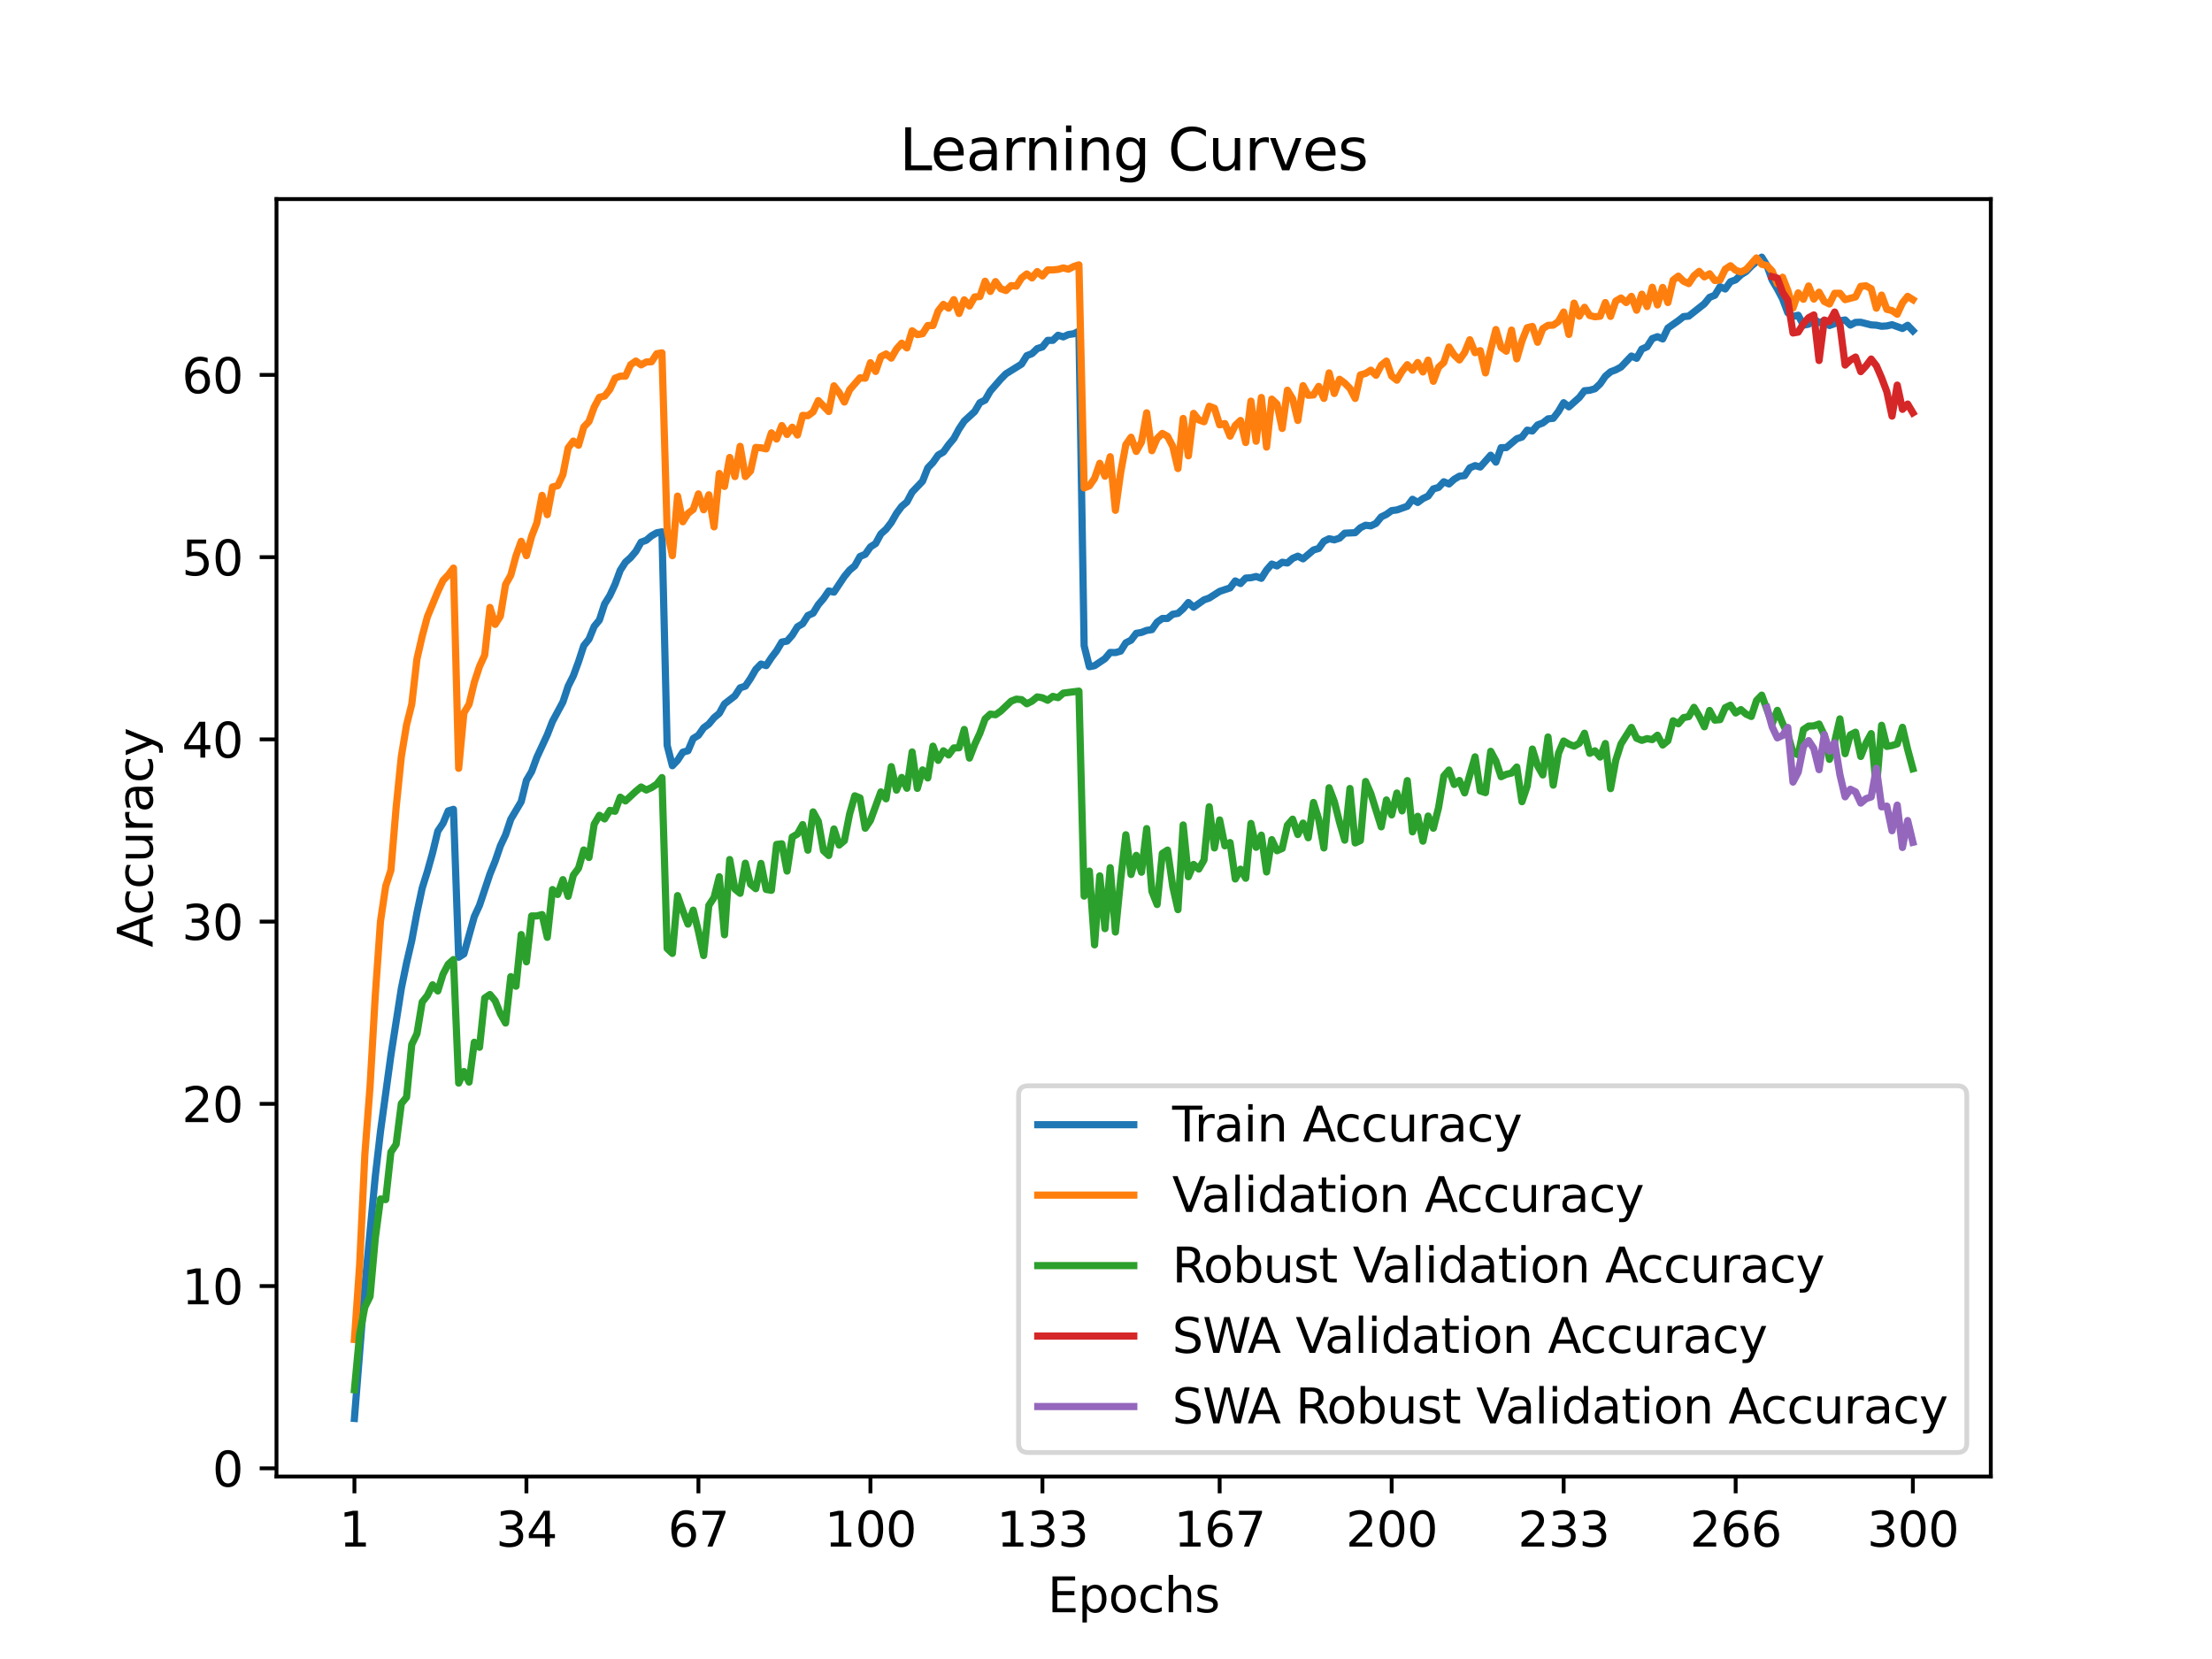 <?xml version="1.0" encoding="utf-8" standalone="no"?>
<!DOCTYPE svg PUBLIC "-//W3C//DTD SVG 1.1//EN"
  "http://www.w3.org/Graphics/SVG/1.1/DTD/svg11.dtd">
<svg xmlns:xlink="http://www.w3.org/1999/xlink" width="460.8pt" height="345.6pt" viewBox="0 0 460.8 345.6" xmlns="http://www.w3.org/2000/svg" version="1.1">
 <defs>
  <style type="text/css">*{stroke-linejoin: round; stroke-linecap: butt}</style>
 </defs>
 <g id="figure_1">
  <g id="patch_1">
   <path d="M 0 345.6 
L 460.8 345.6 
L 460.8 0 
L 0 0 
z
" style="fill: #ffffff"/>
  </g>
  <g id="axes_1">
   <g id="patch_2">
    <path d="M 57.6 307.584 
L 414.72 307.584 
L 414.72 41.472 
L 57.6 41.472 
z
" style="fill: #ffffff"/>
   </g>
   <g id="matplotlib.axis_1">
    <g id="xtick_1">
     <g id="line2d_1">
      <defs>
       <path id="m65fbd733bf" d="M 0 0 
L 0 3.5 
" style="stroke: #000000; stroke-width: 0.8"/>
      </defs>
      <g>
       <use xlink:href="#m65fbd733bf" x="73.833" y="307.584" style="stroke: #000000; stroke-width: 0.8"/>
      </g>
     </g>
     <g id="text_1">
      <!-- 1 -->
      <g transform="translate(70.651 322.182) scale(0.1 -0.1)">
       <defs>
        <path id="DejaVuSans-31" d="M 794 531 
L 1825 531 
L 1825 4091 
L 703 3866 
L 703 4441 
L 1819 4666 
L 2450 4666 
L 2450 531 
L 3481 531 
L 3481 0 
L 794 0 
L 794 531 
z
" transform="scale(0.016)"/>
       </defs>
       <use xlink:href="#DejaVuSans-31"/>
      </g>
     </g>
    </g>
    <g id="xtick_2">
     <g id="line2d_2">
      <g>
       <use xlink:href="#m65fbd733bf" x="109.664" y="307.584" style="stroke: #000000; stroke-width: 0.8"/>
      </g>
     </g>
     <g id="text_2">
      <!-- 34 -->
      <g transform="translate(103.302 322.182) scale(0.1 -0.1)">
       <defs>
        <path id="DejaVuSans-33" d="M 2597 2516 
Q 3050 2419 3304 2112 
Q 3559 1806 3559 1356 
Q 3559 666 3084 287 
Q 2609 -91 1734 -91 
Q 1441 -91 1130 -33 
Q 819 25 488 141 
L 488 750 
Q 750 597 1062 519 
Q 1375 441 1716 441 
Q 2309 441 2620 675 
Q 2931 909 2931 1356 
Q 2931 1769 2642 2001 
Q 2353 2234 1838 2234 
L 1294 2234 
L 1294 2753 
L 1863 2753 
Q 2328 2753 2575 2939 
Q 2822 3125 2822 3475 
Q 2822 3834 2567 4026 
Q 2313 4219 1838 4219 
Q 1578 4219 1281 4162 
Q 984 4106 628 3988 
L 628 4550 
Q 988 4650 1302 4700 
Q 1616 4750 1894 4750 
Q 2613 4750 3031 4423 
Q 3450 4097 3450 3541 
Q 3450 3153 3228 2886 
Q 3006 2619 2597 2516 
z
" transform="scale(0.016)"/>
        <path id="DejaVuSans-34" d="M 2419 4116 
L 825 1625 
L 2419 1625 
L 2419 4116 
z
M 2253 4666 
L 3047 4666 
L 3047 1625 
L 3713 1625 
L 3713 1100 
L 3047 1100 
L 3047 0 
L 2419 0 
L 2419 1100 
L 313 1100 
L 313 1709 
L 2253 4666 
z
" transform="scale(0.016)"/>
       </defs>
       <use xlink:href="#DejaVuSans-33"/>
       <use xlink:href="#DejaVuSans-34" x="63.623"/>
      </g>
     </g>
    </g>
    <g id="xtick_3">
     <g id="line2d_3">
      <g>
       <use xlink:href="#m65fbd733bf" x="145.496" y="307.584" style="stroke: #000000; stroke-width: 0.8"/>
      </g>
     </g>
     <g id="text_3">
      <!-- 67 -->
      <g transform="translate(139.133 322.182) scale(0.1 -0.1)">
       <defs>
        <path id="DejaVuSans-36" d="M 2113 2584 
Q 1688 2584 1439 2293 
Q 1191 2003 1191 1497 
Q 1191 994 1439 701 
Q 1688 409 2113 409 
Q 2538 409 2786 701 
Q 3034 994 3034 1497 
Q 3034 2003 2786 2293 
Q 2538 2584 2113 2584 
z
M 3366 4563 
L 3366 3988 
Q 3128 4100 2886 4159 
Q 2644 4219 2406 4219 
Q 1781 4219 1451 3797 
Q 1122 3375 1075 2522 
Q 1259 2794 1537 2939 
Q 1816 3084 2150 3084 
Q 2853 3084 3261 2657 
Q 3669 2231 3669 1497 
Q 3669 778 3244 343 
Q 2819 -91 2113 -91 
Q 1303 -91 875 529 
Q 447 1150 447 2328 
Q 447 3434 972 4092 
Q 1497 4750 2381 4750 
Q 2619 4750 2861 4703 
Q 3103 4656 3366 4563 
z
" transform="scale(0.016)"/>
        <path id="DejaVuSans-37" d="M 525 4666 
L 3525 4666 
L 3525 4397 
L 1831 0 
L 1172 0 
L 2766 4134 
L 525 4134 
L 525 4666 
z
" transform="scale(0.016)"/>
       </defs>
       <use xlink:href="#DejaVuSans-36"/>
       <use xlink:href="#DejaVuSans-37" x="63.623"/>
      </g>
     </g>
    </g>
    <g id="xtick_4">
     <g id="line2d_4">
      <g>
       <use xlink:href="#m65fbd733bf" x="181.327" y="307.584" style="stroke: #000000; stroke-width: 0.8"/>
      </g>
     </g>
     <g id="text_4">
      <!-- 100 -->
      <g transform="translate(171.783 322.182) scale(0.1 -0.1)">
       <defs>
        <path id="DejaVuSans-30" d="M 2034 4250 
Q 1547 4250 1301 3770 
Q 1056 3291 1056 2328 
Q 1056 1369 1301 889 
Q 1547 409 2034 409 
Q 2525 409 2770 889 
Q 3016 1369 3016 2328 
Q 3016 3291 2770 3770 
Q 2525 4250 2034 4250 
z
M 2034 4750 
Q 2819 4750 3233 4129 
Q 3647 3509 3647 2328 
Q 3647 1150 3233 529 
Q 2819 -91 2034 -91 
Q 1250 -91 836 529 
Q 422 1150 422 2328 
Q 422 3509 836 4129 
Q 1250 4750 2034 4750 
z
" transform="scale(0.016)"/>
       </defs>
       <use xlink:href="#DejaVuSans-31"/>
       <use xlink:href="#DejaVuSans-30" x="63.623"/>
       <use xlink:href="#DejaVuSans-30" x="127.246"/>
      </g>
     </g>
    </g>
    <g id="xtick_5">
     <g id="line2d_5">
      <g>
       <use xlink:href="#m65fbd733bf" x="217.158" y="307.584" style="stroke: #000000; stroke-width: 0.8"/>
      </g>
     </g>
     <g id="text_5">
      <!-- 133 -->
      <g transform="translate(207.615 322.182) scale(0.1 -0.1)">
       <use xlink:href="#DejaVuSans-31"/>
       <use xlink:href="#DejaVuSans-33" x="63.623"/>
       <use xlink:href="#DejaVuSans-33" x="127.246"/>
      </g>
     </g>
    </g>
    <g id="xtick_6">
     <g id="line2d_6">
      <g>
       <use xlink:href="#m65fbd733bf" x="254.076" y="307.584" style="stroke: #000000; stroke-width: 0.8"/>
      </g>
     </g>
     <g id="text_6">
      <!-- 167 -->
      <g transform="translate(244.532 322.182) scale(0.1 -0.1)">
       <use xlink:href="#DejaVuSans-31"/>
       <use xlink:href="#DejaVuSans-36" x="63.623"/>
       <use xlink:href="#DejaVuSans-37" x="127.246"/>
      </g>
     </g>
    </g>
    <g id="xtick_7">
     <g id="line2d_7">
      <g>
       <use xlink:href="#m65fbd733bf" x="289.907" y="307.584" style="stroke: #000000; stroke-width: 0.8"/>
      </g>
     </g>
     <g id="text_7">
      <!-- 200 -->
      <g transform="translate(280.363 322.182) scale(0.1 -0.1)">
       <defs>
        <path id="DejaVuSans-32" d="M 1228 531 
L 3431 531 
L 3431 0 
L 469 0 
L 469 531 
Q 828 903 1448 1529 
Q 2069 2156 2228 2338 
Q 2531 2678 2651 2914 
Q 2772 3150 2772 3378 
Q 2772 3750 2511 3984 
Q 2250 4219 1831 4219 
Q 1534 4219 1204 4116 
Q 875 4013 500 3803 
L 500 4441 
Q 881 4594 1212 4672 
Q 1544 4750 1819 4750 
Q 2544 4750 2975 4387 
Q 3406 4025 3406 3419 
Q 3406 3131 3298 2873 
Q 3191 2616 2906 2266 
Q 2828 2175 2409 1742 
Q 1991 1309 1228 531 
z
" transform="scale(0.016)"/>
       </defs>
       <use xlink:href="#DejaVuSans-32"/>
       <use xlink:href="#DejaVuSans-30" x="63.623"/>
       <use xlink:href="#DejaVuSans-30" x="127.246"/>
      </g>
     </g>
    </g>
    <g id="xtick_8">
     <g id="line2d_8">
      <g>
       <use xlink:href="#m65fbd733bf" x="325.739" y="307.584" style="stroke: #000000; stroke-width: 0.8"/>
      </g>
     </g>
     <g id="text_8">
      <!-- 233 -->
      <g transform="translate(316.195 322.182) scale(0.1 -0.1)">
       <use xlink:href="#DejaVuSans-32"/>
       <use xlink:href="#DejaVuSans-33" x="63.623"/>
       <use xlink:href="#DejaVuSans-33" x="127.246"/>
      </g>
     </g>
    </g>
    <g id="xtick_9">
     <g id="line2d_9">
      <g>
       <use xlink:href="#m65fbd733bf" x="361.57" y="307.584" style="stroke: #000000; stroke-width: 0.8"/>
      </g>
     </g>
     <g id="text_9">
      <!-- 266 -->
      <g transform="translate(352.026 322.182) scale(0.1 -0.1)">
       <use xlink:href="#DejaVuSans-32"/>
       <use xlink:href="#DejaVuSans-36" x="63.623"/>
       <use xlink:href="#DejaVuSans-36" x="127.246"/>
      </g>
     </g>
    </g>
    <g id="xtick_10">
     <g id="line2d_10">
      <g>
       <use xlink:href="#m65fbd733bf" x="398.487" y="307.584" style="stroke: #000000; stroke-width: 0.8"/>
      </g>
     </g>
     <g id="text_10">
      <!-- 300 -->
      <g transform="translate(388.944 322.182) scale(0.1 -0.1)">
       <use xlink:href="#DejaVuSans-33"/>
       <use xlink:href="#DejaVuSans-30" x="63.623"/>
       <use xlink:href="#DejaVuSans-30" x="127.246"/>
      </g>
     </g>
    </g>
    <g id="text_11">
     <!-- Epochs -->
     <g transform="translate(218.244 335.861) scale(0.1 -0.1)">
      <defs>
       <path id="DejaVuSans-45" d="M 628 4666 
L 3578 4666 
L 3578 4134 
L 1259 4134 
L 1259 2753 
L 3481 2753 
L 3481 2222 
L 1259 2222 
L 1259 531 
L 3634 531 
L 3634 0 
L 628 0 
L 628 4666 
z
" transform="scale(0.016)"/>
       <path id="DejaVuSans-70" d="M 1159 525 
L 1159 -1331 
L 581 -1331 
L 581 3500 
L 1159 3500 
L 1159 2969 
Q 1341 3281 1617 3432 
Q 1894 3584 2278 3584 
Q 2916 3584 3314 3078 
Q 3713 2572 3713 1747 
Q 3713 922 3314 415 
Q 2916 -91 2278 -91 
Q 1894 -91 1617 61 
Q 1341 213 1159 525 
z
M 3116 1747 
Q 3116 2381 2855 2742 
Q 2594 3103 2138 3103 
Q 1681 3103 1420 2742 
Q 1159 2381 1159 1747 
Q 1159 1113 1420 752 
Q 1681 391 2138 391 
Q 2594 391 2855 752 
Q 3116 1113 3116 1747 
z
" transform="scale(0.016)"/>
       <path id="DejaVuSans-6f" d="M 1959 3097 
Q 1497 3097 1228 2736 
Q 959 2375 959 1747 
Q 959 1119 1226 758 
Q 1494 397 1959 397 
Q 2419 397 2687 759 
Q 2956 1122 2956 1747 
Q 2956 2369 2687 2733 
Q 2419 3097 1959 3097 
z
M 1959 3584 
Q 2709 3584 3137 3096 
Q 3566 2609 3566 1747 
Q 3566 888 3137 398 
Q 2709 -91 1959 -91 
Q 1206 -91 779 398 
Q 353 888 353 1747 
Q 353 2609 779 3096 
Q 1206 3584 1959 3584 
z
" transform="scale(0.016)"/>
       <path id="DejaVuSans-63" d="M 3122 3366 
L 3122 2828 
Q 2878 2963 2633 3030 
Q 2388 3097 2138 3097 
Q 1578 3097 1268 2742 
Q 959 2388 959 1747 
Q 959 1106 1268 751 
Q 1578 397 2138 397 
Q 2388 397 2633 464 
Q 2878 531 3122 666 
L 3122 134 
Q 2881 22 2623 -34 
Q 2366 -91 2075 -91 
Q 1284 -91 818 406 
Q 353 903 353 1747 
Q 353 2603 823 3093 
Q 1294 3584 2113 3584 
Q 2378 3584 2631 3529 
Q 2884 3475 3122 3366 
z
" transform="scale(0.016)"/>
       <path id="DejaVuSans-68" d="M 3513 2113 
L 3513 0 
L 2938 0 
L 2938 2094 
Q 2938 2591 2744 2837 
Q 2550 3084 2163 3084 
Q 1697 3084 1428 2787 
Q 1159 2491 1159 1978 
L 1159 0 
L 581 0 
L 581 4863 
L 1159 4863 
L 1159 2956 
Q 1366 3272 1645 3428 
Q 1925 3584 2291 3584 
Q 2894 3584 3203 3211 
Q 3513 2838 3513 2113 
z
" transform="scale(0.016)"/>
       <path id="DejaVuSans-73" d="M 2834 3397 
L 2834 2853 
Q 2591 2978 2328 3040 
Q 2066 3103 1784 3103 
Q 1356 3103 1142 2972 
Q 928 2841 928 2578 
Q 928 2378 1081 2264 
Q 1234 2150 1697 2047 
L 1894 2003 
Q 2506 1872 2764 1633 
Q 3022 1394 3022 966 
Q 3022 478 2636 193 
Q 2250 -91 1575 -91 
Q 1294 -91 989 -36 
Q 684 19 347 128 
L 347 722 
Q 666 556 975 473 
Q 1284 391 1588 391 
Q 1994 391 2212 530 
Q 2431 669 2431 922 
Q 2431 1156 2273 1281 
Q 2116 1406 1581 1522 
L 1381 1569 
Q 847 1681 609 1914 
Q 372 2147 372 2553 
Q 372 3047 722 3315 
Q 1072 3584 1716 3584 
Q 2034 3584 2315 3537 
Q 2597 3491 2834 3397 
z
" transform="scale(0.016)"/>
      </defs>
      <use xlink:href="#DejaVuSans-45"/>
      <use xlink:href="#DejaVuSans-70" x="63.184"/>
      <use xlink:href="#DejaVuSans-6f" x="126.66"/>
      <use xlink:href="#DejaVuSans-63" x="187.842"/>
      <use xlink:href="#DejaVuSans-68" x="242.822"/>
      <use xlink:href="#DejaVuSans-73" x="306.201"/>
     </g>
    </g>
   </g>
   <g id="matplotlib.axis_2">
    <g id="ytick_1">
     <g id="line2d_11">
      <defs>
       <path id="md32d5ea258" d="M 0 0 
L -3.5 0 
" style="stroke: #000000; stroke-width: 0.8"/>
      </defs>
      <g>
       <use xlink:href="#md32d5ea258" x="57.6" y="305.875" style="stroke: #000000; stroke-width: 0.8"/>
      </g>
     </g>
     <g id="text_12">
      <!-- 0 -->
      <g transform="translate(44.237 309.674) scale(0.1 -0.1)">
       <use xlink:href="#DejaVuSans-30"/>
      </g>
     </g>
    </g>
    <g id="ytick_2">
     <g id="line2d_12">
      <g>
       <use xlink:href="#md32d5ea258" x="57.6" y="267.912" style="stroke: #000000; stroke-width: 0.8"/>
      </g>
     </g>
     <g id="text_13">
      <!-- 10 -->
      <g transform="translate(37.875 271.711) scale(0.1 -0.1)">
       <use xlink:href="#DejaVuSans-31"/>
       <use xlink:href="#DejaVuSans-30" x="63.623"/>
      </g>
     </g>
    </g>
    <g id="ytick_3">
     <g id="line2d_13">
      <g>
       <use xlink:href="#md32d5ea258" x="57.6" y="229.949" style="stroke: #000000; stroke-width: 0.8"/>
      </g>
     </g>
     <g id="text_14">
      <!-- 20 -->
      <g transform="translate(37.875 233.749) scale(0.1 -0.1)">
       <use xlink:href="#DejaVuSans-32"/>
       <use xlink:href="#DejaVuSans-30" x="63.623"/>
      </g>
     </g>
    </g>
    <g id="ytick_4">
     <g id="line2d_14">
      <g>
       <use xlink:href="#md32d5ea258" x="57.6" y="191.987" style="stroke: #000000; stroke-width: 0.8"/>
      </g>
     </g>
     <g id="text_15">
      <!-- 30 -->
      <g transform="translate(37.875 195.786) scale(0.1 -0.1)">
       <use xlink:href="#DejaVuSans-33"/>
       <use xlink:href="#DejaVuSans-30" x="63.623"/>
      </g>
     </g>
    </g>
    <g id="ytick_5">
     <g id="line2d_15">
      <g>
       <use xlink:href="#md32d5ea258" x="57.6" y="154.024" style="stroke: #000000; stroke-width: 0.8"/>
      </g>
     </g>
     <g id="text_16">
      <!-- 40 -->
      <g transform="translate(37.875 157.824) scale(0.1 -0.1)">
       <use xlink:href="#DejaVuSans-34"/>
       <use xlink:href="#DejaVuSans-30" x="63.623"/>
      </g>
     </g>
    </g>
    <g id="ytick_6">
     <g id="line2d_16">
      <g>
       <use xlink:href="#md32d5ea258" x="57.6" y="116.062" style="stroke: #000000; stroke-width: 0.8"/>
      </g>
     </g>
     <g id="text_17">
      <!-- 50 -->
      <g transform="translate(37.875 119.861) scale(0.1 -0.1)">
       <defs>
        <path id="DejaVuSans-35" d="M 691 4666 
L 3169 4666 
L 3169 4134 
L 1269 4134 
L 1269 2991 
Q 1406 3038 1543 3061 
Q 1681 3084 1819 3084 
Q 2600 3084 3056 2656 
Q 3513 2228 3513 1497 
Q 3513 744 3044 326 
Q 2575 -91 1722 -91 
Q 1428 -91 1123 -41 
Q 819 9 494 109 
L 494 744 
Q 775 591 1075 516 
Q 1375 441 1709 441 
Q 2250 441 2565 725 
Q 2881 1009 2881 1497 
Q 2881 1984 2565 2268 
Q 2250 2553 1709 2553 
Q 1456 2553 1204 2497 
Q 953 2441 691 2322 
L 691 4666 
z
" transform="scale(0.016)"/>
       </defs>
       <use xlink:href="#DejaVuSans-35"/>
       <use xlink:href="#DejaVuSans-30" x="63.623"/>
      </g>
     </g>
    </g>
    <g id="ytick_7">
     <g id="line2d_17">
      <g>
       <use xlink:href="#md32d5ea258" x="57.6" y="78.099" style="stroke: #000000; stroke-width: 0.8"/>
      </g>
     </g>
     <g id="text_18">
      <!-- 60 -->
      <g transform="translate(37.875 81.899) scale(0.1 -0.1)">
       <use xlink:href="#DejaVuSans-36"/>
       <use xlink:href="#DejaVuSans-30" x="63.623"/>
      </g>
     </g>
    </g>
    <g id="text_19">
     <!-- Accuracy -->
     <g transform="translate(31.795 197.356) rotate(-90) scale(0.1 -0.1)">
      <defs>
       <path id="DejaVuSans-41" d="M 2188 4044 
L 1331 1722 
L 3047 1722 
L 2188 4044 
z
M 1831 4666 
L 2547 4666 
L 4325 0 
L 3669 0 
L 3244 1197 
L 1141 1197 
L 716 0 
L 50 0 
L 1831 4666 
z
" transform="scale(0.016)"/>
       <path id="DejaVuSans-75" d="M 544 1381 
L 544 3500 
L 1119 3500 
L 1119 1403 
Q 1119 906 1312 657 
Q 1506 409 1894 409 
Q 2359 409 2629 706 
Q 2900 1003 2900 1516 
L 2900 3500 
L 3475 3500 
L 3475 0 
L 2900 0 
L 2900 538 
Q 2691 219 2414 64 
Q 2138 -91 1772 -91 
Q 1169 -91 856 284 
Q 544 659 544 1381 
z
M 1991 3584 
L 1991 3584 
z
" transform="scale(0.016)"/>
       <path id="DejaVuSans-72" d="M 2631 2963 
Q 2534 3019 2420 3045 
Q 2306 3072 2169 3072 
Q 1681 3072 1420 2755 
Q 1159 2438 1159 1844 
L 1159 0 
L 581 0 
L 581 3500 
L 1159 3500 
L 1159 2956 
Q 1341 3275 1631 3429 
Q 1922 3584 2338 3584 
Q 2397 3584 2469 3576 
Q 2541 3569 2628 3553 
L 2631 2963 
z
" transform="scale(0.016)"/>
       <path id="DejaVuSans-61" d="M 2194 1759 
Q 1497 1759 1228 1600 
Q 959 1441 959 1056 
Q 959 750 1161 570 
Q 1363 391 1709 391 
Q 2188 391 2477 730 
Q 2766 1069 2766 1631 
L 2766 1759 
L 2194 1759 
z
M 3341 1997 
L 3341 0 
L 2766 0 
L 2766 531 
Q 2569 213 2275 61 
Q 1981 -91 1556 -91 
Q 1019 -91 701 211 
Q 384 513 384 1019 
Q 384 1609 779 1909 
Q 1175 2209 1959 2209 
L 2766 2209 
L 2766 2266 
Q 2766 2663 2505 2880 
Q 2244 3097 1772 3097 
Q 1472 3097 1187 3025 
Q 903 2953 641 2809 
L 641 3341 
Q 956 3463 1253 3523 
Q 1550 3584 1831 3584 
Q 2591 3584 2966 3190 
Q 3341 2797 3341 1997 
z
" transform="scale(0.016)"/>
       <path id="DejaVuSans-79" d="M 2059 -325 
Q 1816 -950 1584 -1140 
Q 1353 -1331 966 -1331 
L 506 -1331 
L 506 -850 
L 844 -850 
Q 1081 -850 1212 -737 
Q 1344 -625 1503 -206 
L 1606 56 
L 191 3500 
L 800 3500 
L 1894 763 
L 2988 3500 
L 3597 3500 
L 2059 -325 
z
" transform="scale(0.016)"/>
      </defs>
      <use xlink:href="#DejaVuSans-41"/>
      <use xlink:href="#DejaVuSans-63" x="66.658"/>
      <use xlink:href="#DejaVuSans-63" x="121.639"/>
      <use xlink:href="#DejaVuSans-75" x="176.619"/>
      <use xlink:href="#DejaVuSans-72" x="239.998"/>
      <use xlink:href="#DejaVuSans-61" x="281.111"/>
      <use xlink:href="#DejaVuSans-63" x="342.391"/>
      <use xlink:href="#DejaVuSans-79" x="397.371"/>
     </g>
    </g>
   </g>
   <g id="line2d_18">
    <path d="M 73.833 295.488 
L 76.004 268.106 
L 78.176 245.1 
L 79.262 235.712 
L 81.433 219.832 
L 83.605 205.915 
L 84.691 200.616 
L 85.777 195.954 
L 86.862 190.119 
L 87.948 185.013 
L 89.034 181.536 
L 90.12 177.649 
L 91.206 173.135 
L 92.291 171.521 
L 93.377 168.925 
L 94.463 168.598 
L 95.549 199.409 
L 96.635 198.722 
L 98.806 190.943 
L 99.892 188.597 
L 102.064 182.079 
L 103.149 179.402 
L 104.235 176.217 
L 105.321 173.909 
L 106.407 170.656 
L 108.578 166.996 
L 109.664 162.562 
L 110.75 160.732 
L 111.836 157.76 
L 114.007 153.075 
L 115.093 150.285 
L 117.265 146.242 
L 118.351 142.958 
L 119.436 140.791 
L 120.522 137.837 
L 121.608 134.508 
L 122.694 133.153 
L 123.78 130.495 
L 124.865 129.17 
L 125.951 125.818 
L 127.037 124.072 
L 128.123 121.73 
L 129.209 118.803 
L 130.294 117.117 
L 131.38 116.145 
L 132.466 114.855 
L 133.552 112.941 
L 134.638 112.543 
L 135.723 111.617 
L 136.809 110.998 
L 137.895 110.789 
L 138.981 155.262 
L 140.067 159.514 
L 141.152 158.386 
L 142.238 156.697 
L 143.324 156.393 
L 144.41 153.842 
L 145.496 153.17 
L 146.581 151.618 
L 147.667 150.824 
L 148.753 149.511 
L 149.839 148.611 
L 150.925 146.641 
L 153.096 144.959 
L 154.182 143.289 
L 155.268 142.936 
L 156.354 141.326 
L 157.439 139.454 
L 158.525 138.338 
L 159.611 138.661 
L 160.697 137.006 
L 161.783 135.575 
L 162.868 133.749 
L 163.954 133.555 
L 165.04 132.325 
L 166.126 130.564 
L 167.212 129.926 
L 168.297 128.218 
L 169.383 127.735 
L 170.469 125.963 
L 171.555 124.691 
L 172.641 123.112 
L 173.726 123.351 
L 175.898 120.094 
L 176.984 118.769 
L 178.07 117.873 
L 179.155 115.929 
L 180.241 115.473 
L 181.327 113.932 
L 182.413 113.23 
L 183.499 111.225 
L 184.584 110.25 
L 185.67 108.849 
L 186.756 106.951 
L 187.842 105.482 
L 188.928 104.574 
L 190.013 102.517 
L 192.185 100.243 
L 193.271 97.472 
L 194.357 96.337 
L 195.442 94.795 
L 196.528 94.169 
L 197.614 92.65 
L 198.7 91.36 
L 199.786 89.351 
L 200.871 87.723 
L 203.043 85.734 
L 204.129 83.892 
L 205.215 83.346 
L 206.3 81.467 
L 208.472 78.973 
L 209.558 77.868 
L 212.815 75.841 
L 213.901 74.091 
L 214.987 73.669 
L 216.073 72.621 
L 217.158 72.276 
L 218.244 70.905 
L 219.33 70.898 
L 220.416 69.839 
L 221.502 70.177 
L 222.587 69.683 
L 223.673 69.535 
L 224.759 68.992 
L 225.845 134.527 
L 226.931 138.889 
L 228.016 138.676 
L 230.188 137.211 
L 231.274 135.916 
L 232.36 135.943 
L 233.445 135.639 
L 234.531 133.912 
L 235.617 133.361 
L 236.703 131.934 
L 237.789 131.748 
L 238.875 131.319 
L 239.96 131.163 
L 241.046 129.603 
L 242.132 128.84 
L 243.218 128.833 
L 244.304 127.959 
L 245.389 127.773 
L 246.475 126.813 
L 247.561 125.515 
L 248.647 126.502 
L 250.818 124.964 
L 251.904 124.584 
L 254.076 123.195 
L 256.247 122.47 
L 257.333 121.02 
L 258.419 121.559 
L 259.505 120.424 
L 260.591 120.352 
L 261.676 120.094 
L 262.762 120.473 
L 263.848 118.75 
L 264.934 117.508 
L 266.02 117.899 
L 267.105 117.125 
L 268.191 117.281 
L 269.277 116.324 
L 270.363 115.861 
L 271.449 116.419 
L 273.62 114.574 
L 274.706 114.255 
L 275.792 112.759 
L 276.878 112.231 
L 277.963 112.459 
L 279.049 112.106 
L 280.135 111.074 
L 282.307 110.967 
L 283.392 109.939 
L 284.478 109.415 
L 285.564 109.551 
L 286.65 109.027 
L 287.736 107.68 
L 288.821 107.148 
L 289.907 106.366 
L 290.993 106.233 
L 293.165 105.463 
L 294.25 104.009 
L 295.336 104.669 
L 296.422 103.857 
L 297.508 103.344 
L 298.594 101.845 
L 299.679 101.537 
L 300.765 100.361 
L 301.851 100.82 
L 302.937 99.841 
L 304.023 99.195 
L 305.108 99.081 
L 306.194 97.46 
L 307.28 96.997 
L 308.366 97.286 
L 310.537 94.829 
L 311.623 96.268 
L 312.709 93.254 
L 313.795 93.243 
L 315.966 91.405 
L 317.052 91.048 
L 318.138 89.613 
L 319.224 89.777 
L 320.31 88.524 
L 321.395 88.114 
L 322.481 87.256 
L 323.567 87.142 
L 324.653 85.718 
L 325.739 83.889 
L 326.824 84.754 
L 328.996 82.807 
L 330.082 81.398 
L 331.168 81.303 
L 332.253 80.985 
L 333.339 79.956 
L 334.425 78.384 
L 335.511 77.454 
L 336.597 77.044 
L 337.682 76.463 
L 339.854 74.17 
L 340.94 74.641 
L 342.026 72.72 
L 343.111 72.242 
L 344.197 70.533 
L 345.283 70.139 
L 346.369 70.609 
L 347.455 68.335 
L 349.626 66.809 
L 350.712 65.955 
L 351.798 65.853 
L 355.055 63.279 
L 356.141 61.946 
L 357.227 61.506 
L 358.313 59.729 
L 359.398 60.2 
L 360.484 58.693 
L 361.57 58.298 
L 362.656 57.254 
L 363.742 56.559 
L 364.827 55.443 
L 366.999 53.568 
L 368.085 55.303 
L 369.171 58.347 
L 370.256 60.189 
L 371.342 62.25 
L 372.428 65.139 
L 373.514 65.91 
L 374.6 65.674 
L 375.685 67.736 
L 376.771 67.531 
L 377.857 66.456 
L 378.943 67.212 
L 380.029 66.866 
L 381.114 67.804 
L 382.2 67.421 
L 383.286 66.825 
L 384.372 66.654 
L 385.458 67.72 
L 386.543 67.159 
L 387.629 67.132 
L 389.801 67.682 
L 390.887 67.743 
L 391.972 67.967 
L 393.058 67.895 
L 394.144 67.645 
L 396.316 68.43 
L 397.401 67.766 
L 398.487 68.893 
L 398.487 68.893 
" clip-path="url(#pda385c9303)" style="fill: none; stroke: #1f77b4; stroke-width: 1.5; stroke-linecap: square"/>
   </g>
   <g id="line2d_19">
    <path d="M 73.833 279.035 
L 74.919 263.546 
L 76.004 240.503 
L 77.09 226.305 
L 78.176 207.4 
L 79.262 191.949 
L 80.348 184.622 
L 81.433 181.282 
L 82.519 168.26 
L 83.605 157.593 
L 84.691 151.025 
L 85.777 146.698 
L 86.862 137.245 
L 87.948 132.538 
L 89.034 128.476 
L 91.206 123.237 
L 92.291 120.921 
L 93.377 119.782 
L 94.463 118.34 
L 95.549 160.06 
L 96.635 148.52 
L 97.72 146.698 
L 98.806 142.142 
L 99.892 138.839 
L 100.978 136.448 
L 102.064 126.54 
L 103.149 130.07 
L 104.235 128.362 
L 105.321 121.756 
L 106.407 119.82 
L 107.493 115.796 
L 108.578 112.759 
L 109.664 115.758 
L 110.75 111.734 
L 111.836 108.925 
L 112.922 103.193 
L 114.007 107.217 
L 115.093 101.446 
L 116.179 101.181 
L 117.265 98.865 
L 118.351 93.322 
L 119.436 91.88 
L 120.522 92.753 
L 121.608 88.957 
L 122.694 87.818 
L 123.78 84.819 
L 124.865 82.769 
L 125.951 82.503 
L 127.037 81.136 
L 128.123 78.783 
L 129.209 78.365 
L 130.294 78.365 
L 131.38 75.973 
L 132.466 75.214 
L 133.552 76.011 
L 134.638 75.404 
L 135.723 75.366 
L 136.809 73.696 
L 137.895 73.506 
L 138.981 110.405 
L 140.067 115.758 
L 141.152 103.344 
L 142.238 108.697 
L 143.324 106.951 
L 144.41 106.116 
L 145.496 102.889 
L 146.581 106.192 
L 147.667 103.079 
L 148.753 109.76 
L 149.839 98.637 
L 150.925 101.332 
L 152.01 95.296 
L 153.096 99.282 
L 154.182 92.981 
L 155.268 99.282 
L 156.354 98.106 
L 157.439 93.208 
L 158.525 93.284 
L 159.611 93.512 
L 160.697 90.171 
L 161.783 91.462 
L 162.868 88.653 
L 163.954 90.513 
L 165.04 88.995 
L 166.126 90.627 
L 167.212 86.527 
L 168.297 86.603 
L 169.383 85.806 
L 170.469 83.452 
L 172.641 85.73 
L 173.726 80.377 
L 174.812 81.782 
L 175.898 83.756 
L 176.984 81.212 
L 179.155 78.707 
L 180.241 78.783 
L 181.327 75.556 
L 182.413 77.378 
L 183.499 74.303 
L 184.584 73.734 
L 185.67 74.607 
L 186.756 72.709 
L 187.842 71.494 
L 188.928 72.481 
L 190.013 68.912 
L 191.099 69.71 
L 192.185 69.52 
L 193.271 67.812 
L 194.357 67.812 
L 195.442 64.775 
L 196.528 63.408 
L 197.614 64.205 
L 198.7 62.421 
L 199.786 65.306 
L 200.871 62.459 
L 201.957 63.75 
L 203.043 61.851 
L 204.129 61.775 
L 205.215 58.587 
L 206.3 60.713 
L 207.386 58.663 
L 208.472 60.143 
L 209.558 60.523 
L 210.644 59.498 
L 211.729 59.612 
L 212.815 57.903 
L 213.901 57.068 
L 214.987 57.903 
L 216.073 56.575 
L 217.158 57.486 
L 218.244 56.233 
L 219.33 56.233 
L 220.416 56.119 
L 221.502 55.815 
L 222.587 56.081 
L 223.673 55.512 
L 224.759 55.17 
L 225.845 101.636 
L 226.931 101.219 
L 228.016 99.662 
L 229.102 96.511 
L 230.188 99.207 
L 231.274 95.145 
L 232.36 106.306 
L 233.445 98.485 
L 234.531 92.639 
L 235.617 91.083 
L 236.703 94.044 
L 237.789 92.108 
L 238.875 85.996 
L 239.96 93.892 
L 241.046 91.348 
L 242.132 90.285 
L 243.218 90.893 
L 244.304 92.981 
L 245.389 97.612 
L 246.475 87.172 
L 247.561 94.955 
L 248.647 86.109 
L 249.733 87.476 
L 250.818 87.856 
L 251.904 84.629 
L 252.99 85.047 
L 254.076 88.501 
L 255.162 88.235 
L 256.247 90.855 
L 257.333 88.615 
L 258.419 87.59 
L 259.505 92.183 
L 260.591 83.566 
L 261.676 91.918 
L 262.762 82.807 
L 263.848 93.133 
L 264.934 83.148 
L 266.02 84.173 
L 267.105 89.26 
L 268.191 81.288 
L 269.277 83.072 
L 270.363 87.59 
L 271.449 80.339 
L 272.534 82.351 
L 273.62 82.275 
L 274.706 80.491 
L 275.792 82.997 
L 276.878 77.682 
L 277.963 81.972 
L 279.049 79.01 
L 280.135 79.808 
L 281.221 80.909 
L 282.307 82.997 
L 283.392 78.099 
L 284.478 77.796 
L 285.564 77.112 
L 286.65 78.175 
L 287.736 76.087 
L 288.821 75.214 
L 289.907 78.327 
L 290.993 79.2 
L 292.079 77.34 
L 293.165 75.973 
L 294.25 77.112 
L 295.336 75.518 
L 296.422 77.492 
L 297.508 75.024 
L 298.594 79.428 
L 299.679 76.505 
L 300.765 75.518 
L 301.851 72.291 
L 302.937 73.961 
L 304.023 74.986 
L 305.108 73.43 
L 306.194 70.773 
L 307.28 73.468 
L 308.366 73.05 
L 309.452 77.682 
L 310.537 72.861 
L 311.623 68.647 
L 312.709 72.367 
L 313.795 73.164 
L 314.881 68.761 
L 315.966 74.759 
L 317.052 71.038 
L 318.138 68.267 
L 319.224 68.001 
L 320.31 71.304 
L 321.395 68.457 
L 322.481 67.774 
L 323.567 67.736 
L 324.653 66.976 
L 325.739 65.002 
L 326.824 69.672 
L 327.91 63.142 
L 328.996 65.875 
L 330.082 64.015 
L 331.168 65.724 
L 332.253 65.989 
L 333.339 65.875 
L 334.425 63.028 
L 335.511 65.913 
L 336.597 62.725 
L 337.682 62.079 
L 338.768 63.028 
L 339.854 61.738 
L 340.94 64.623 
L 342.026 61.282 
L 343.111 63.863 
L 344.197 59.839 
L 345.283 63.522 
L 346.369 59.877 
L 347.455 63.028 
L 348.54 58.359 
L 349.626 57.524 
L 350.712 58.587 
L 351.798 59.08 
L 352.884 57.448 
L 353.969 56.537 
L 355.055 57.676 
L 356.141 57.03 
L 357.227 58.435 
L 358.313 58.321 
L 359.398 56.081 
L 360.484 55.36 
L 361.57 56.309 
L 362.656 56.651 
L 363.742 56.157 
L 365.913 53.727 
L 366.999 55.056 
L 368.085 55.322 
L 369.171 56.461 
L 370.256 59.118 
L 371.342 57.751 
L 372.428 60.485 
L 373.514 64.167 
L 374.6 61.016 
L 375.685 62.345 
L 376.771 59.574 
L 377.857 62.307 
L 378.943 60.864 
L 380.029 62.8 
L 381.114 63.332 
L 382.2 61.092 
L 383.286 61.092 
L 384.372 62.421 
L 386.543 61.851 
L 387.629 59.65 
L 388.715 59.536 
L 389.801 60.143 
L 390.887 64.205 
L 391.972 61.472 
L 393.058 64.433 
L 394.144 64.699 
L 395.23 65.458 
L 396.316 63.104 
L 397.401 61.738 
L 398.487 62.421 
L 398.487 62.421 
" clip-path="url(#pda385c9303)" style="fill: none; stroke: #ff7f0e; stroke-width: 1.5; stroke-linecap: square"/>
   </g>
   <g id="line2d_20">
    <path d="M 73.833 289.512 
L 74.919 277.939 
L 76.004 272.284 
L 77.09 270.085 
L 78.176 257.963 
L 79.262 249.769 
L 80.348 249.9 
L 81.433 240.003 
L 82.519 238.38 
L 83.605 229.897 
L 84.691 228.588 
L 85.777 217.592 
L 86.862 215.34 
L 87.948 208.743 
L 89.034 207.382 
L 90.12 205.156 
L 91.206 206.439 
L 92.291 202.931 
L 93.377 200.862 
L 94.463 199.894 
L 95.549 225.63 
L 96.635 223.221 
L 97.72 225.42 
L 98.806 217.121 
L 99.892 218.168 
L 100.978 207.905 
L 102.064 207.172 
L 103.149 208.481 
L 104.235 211.178 
L 105.321 213.115 
L 106.407 203.454 
L 107.493 205.444 
L 108.578 194.683 
L 109.664 200.365 
L 110.75 190.809 
L 111.836 190.809 
L 112.922 190.521 
L 114.007 195.26 
L 115.093 185.311 
L 116.179 186.332 
L 117.265 183.243 
L 118.351 186.725 
L 119.436 182.326 
L 120.522 180.86 
L 121.608 177.064 
L 122.694 178.635 
L 123.78 171.697 
L 124.865 169.838 
L 125.951 170.597 
L 127.037 168.817 
L 128.123 169 
L 129.209 166.068 
L 130.294 166.853 
L 132.466 164.837 
L 133.552 163.947 
L 134.638 164.575 
L 135.723 164.078 
L 136.809 163.371 
L 137.895 161.984 
L 138.981 197.59 
L 140.067 198.611 
L 141.152 186.567 
L 142.238 189.709 
L 143.324 192.51 
L 144.41 189.604 
L 145.496 194.029 
L 146.581 199.056 
L 147.667 188.609 
L 148.753 186.96 
L 149.839 182.64 
L 150.925 194.736 
L 152.01 179.054 
L 153.096 185.206 
L 154.182 186.096 
L 155.268 179.813 
L 156.354 184.211 
L 157.439 185.128 
L 158.525 179.865 
L 159.611 185.285 
L 160.697 185.468 
L 161.783 175.912 
L 162.868 175.781 
L 163.954 181.462 
L 165.04 174.367 
L 166.126 173.739 
L 167.212 171.775 
L 168.297 177.116 
L 169.383 169.131 
L 170.469 171.095 
L 171.555 177.221 
L 172.641 178.216 
L 173.726 172.691 
L 174.812 176.043 
L 175.898 175.126 
L 176.984 169.602 
L 178.07 165.78 
L 179.155 166.225 
L 180.241 172.535 
L 181.327 170.911 
L 183.499 164.968 
L 184.584 166.408 
L 185.67 159.706 
L 186.756 164.602 
L 187.842 161.957 
L 188.928 164.209 
L 190.013 156.643 
L 191.099 164.235 
L 192.185 160.387 
L 193.271 162.062 
L 194.357 155.438 
L 195.442 158.397 
L 196.528 156.407 
L 197.614 157.271 
L 198.7 155.805 
L 199.786 155.779 
L 200.871 151.956 
L 201.957 157.925 
L 203.043 155.098 
L 204.129 152.742 
L 205.215 149.757 
L 206.3 148.762 
L 207.386 148.893 
L 208.472 148.134 
L 210.644 146.065 
L 211.729 145.646 
L 212.815 145.751 
L 213.901 146.615 
L 214.987 146.065 
L 216.073 145.175 
L 217.158 145.358 
L 218.244 145.882 
L 219.33 145.071 
L 220.416 145.332 
L 221.502 144.39 
L 224.759 143.971 
L 225.845 186.672 
L 226.931 181.462 
L 228.016 196.831 
L 229.102 182.457 
L 230.188 193.453 
L 231.274 180.755 
L 232.36 194.16 
L 233.445 183.295 
L 234.531 173.896 
L 235.617 182.169 
L 236.703 178.189 
L 237.789 181.698 
L 238.875 172.613 
L 239.96 185.677 
L 241.046 188.426 
L 242.132 177.797 
L 243.218 177.09 
L 244.304 184.683 
L 245.389 189.5 
L 246.475 171.854 
L 247.561 182.64 
L 248.647 180.075 
L 249.733 181.043 
L 250.818 179.158 
L 251.904 168.058 
L 252.99 176.645 
L 254.076 170.807 
L 255.162 176.2 
L 256.247 175.519 
L 257.333 183.112 
L 258.419 181.069 
L 259.505 182.955 
L 260.591 171.54 
L 261.676 176.514 
L 262.762 173.975 
L 263.848 181.646 
L 264.934 174.917 
L 266.02 177.221 
L 267.105 176.75 
L 268.191 171.906 
L 269.277 170.649 
L 270.363 173.844 
L 271.449 171.461 
L 272.534 174.524 
L 273.62 167.167 
L 274.706 170.649 
L 275.792 176.645 
L 276.878 164.104 
L 277.963 166.984 
L 279.049 171.278 
L 280.135 175.022 
L 281.221 164.261 
L 282.307 175.598 
L 283.392 175.1 
L 284.478 162.795 
L 285.564 165.308 
L 287.736 172.246 
L 288.821 166.644 
L 289.907 169.759 
L 290.993 165.204 
L 292.079 168.921 
L 293.165 162.612 
L 294.25 173.294 
L 295.336 170.047 
L 296.422 175.231 
L 297.508 169.995 
L 298.594 172.535 
L 299.679 168.241 
L 300.765 161.669 
L 301.851 160.413 
L 302.937 163.424 
L 304.023 162.586 
L 305.108 165.177 
L 307.28 157.664 
L 308.366 164.759 
L 309.452 165.125 
L 310.537 156.512 
L 311.623 158.528 
L 312.709 161.8 
L 313.795 161.303 
L 314.881 161.041 
L 315.966 159.784 
L 317.052 167.01 
L 318.138 163.764 
L 319.224 156.04 
L 320.31 159.523 
L 321.395 161.434 
L 322.481 153.527 
L 323.567 163.554 
L 324.653 156.957 
L 325.739 154.365 
L 326.824 155.019 
L 327.91 155.438 
L 328.996 154.836 
L 330.082 152.742 
L 331.168 156.93 
L 332.253 156.407 
L 333.339 157.716 
L 334.425 154.888 
L 335.511 164.287 
L 336.597 158.37 
L 337.682 154.967 
L 339.854 151.537 
L 340.94 153.789 
L 342.026 154.234 
L 343.111 153.867 
L 344.197 154.077 
L 345.283 153.16 
L 346.369 155.203 
L 347.455 154.312 
L 348.54 150.15 
L 349.626 150.778 
L 350.712 149.495 
L 351.798 149.286 
L 352.884 147.348 
L 353.969 149.181 
L 355.055 151.406 
L 356.141 148.003 
L 357.227 150.019 
L 358.313 149.914 
L 359.398 147.427 
L 360.484 146.903 
L 361.57 148.526 
L 362.656 147.82 
L 363.742 148.762 
L 364.827 149.259 
L 365.913 145.934 
L 366.999 144.809 
L 369.171 150.778 
L 370.256 147.977 
L 371.342 150.673 
L 372.428 152.951 
L 373.514 156.773 
L 374.6 157.245 
L 375.685 151.982 
L 376.771 151.249 
L 377.857 151.223 
L 378.943 150.83 
L 380.029 153.134 
L 381.114 158.187 
L 382.2 154.496 
L 383.286 149.757 
L 384.372 157.009 
L 385.458 153.082 
L 386.543 152.532 
L 387.629 157.585 
L 388.715 154.81 
L 389.801 152.82 
L 390.887 164.314 
L 391.972 151.092 
L 393.058 155.491 
L 394.144 155.307 
L 395.23 154.967 
L 396.316 151.511 
L 397.401 156.119 
L 398.487 160.151 
L 398.487 160.151 
" clip-path="url(#pda385c9303)" style="fill: none; stroke: #2ca02c; stroke-width: 1.5; stroke-linecap: square"/>
   </g>
   <g id="line2d_21">
    <path d="M 369.171 57.638 
L 370.256 57.941 
L 371.342 60.902 
L 372.428 62.535 
L 373.514 69.368 
L 374.6 69.178 
L 375.685 67.432 
L 376.771 66.179 
L 377.857 65.61 
L 378.943 75.1 
L 380.029 66.673 
L 381.114 67.014 
L 382.2 65.002 
L 383.286 67.584 
L 384.372 76.049 
L 385.458 75.024 
L 386.543 74.379 
L 387.629 77.416 
L 388.715 76.239 
L 389.801 74.797 
L 390.887 76.201 
L 391.972 78.707 
L 393.058 81.592 
L 394.144 86.679 
L 395.23 80.225 
L 396.316 85.274 
L 397.401 84.173 
L 398.487 85.996 
L 398.487 85.996 
" clip-path="url(#pda385c9303)" style="fill: none; stroke: #d62728; stroke-width: 1.5; stroke-linecap: square"/>
   </g>
   <g id="line2d_22">
    <path d="M 368.085 147.427 
L 369.171 151.406 
L 370.256 153.71 
L 371.342 153.213 
L 372.428 151.537 
L 373.514 162.926 
L 374.6 160.858 
L 375.685 155.517 
L 376.771 154.286 
L 377.857 155.936 
L 378.943 160.334 
L 380.029 153.003 
L 381.114 156.485 
L 382.2 154.731 
L 383.286 161.381 
L 384.372 165.989 
L 385.458 164.418 
L 386.543 164.968 
L 387.629 167.298 
L 388.715 166.382 
L 389.801 166.015 
L 390.887 160.046 
L 391.972 168.084 
L 393.058 167.927 
L 394.144 173.058 
L 395.23 167.717 
L 396.316 176.54 
L 397.401 170.937 
L 398.487 175.467 
L 398.487 175.467 
" clip-path="url(#pda385c9303)" style="fill: none; stroke: #9467bd; stroke-width: 1.5; stroke-linecap: square"/>
   </g>
   <g id="patch_3">
    <path d="M 57.6 307.584 
L 57.6 41.472 
" style="fill: none; stroke: #000000; stroke-width: 0.8; stroke-linejoin: miter; stroke-linecap: square"/>
   </g>
   <g id="patch_4">
    <path d="M 414.72 307.584 
L 414.72 41.472 
" style="fill: none; stroke: #000000; stroke-width: 0.8; stroke-linejoin: miter; stroke-linecap: square"/>
   </g>
   <g id="patch_5">
    <path d="M 57.6 307.584 
L 414.72 307.584 
" style="fill: none; stroke: #000000; stroke-width: 0.8; stroke-linejoin: miter; stroke-linecap: square"/>
   </g>
   <g id="patch_6">
    <path d="M 57.6 41.472 
L 414.72 41.472 
" style="fill: none; stroke: #000000; stroke-width: 0.8; stroke-linejoin: miter; stroke-linecap: square"/>
   </g>
   <g id="text_20">
    <!-- Learning Curves -->
    <g transform="translate(187.376 35.472) scale(0.12 -0.12)">
     <defs>
      <path id="DejaVuSans-4c" d="M 628 4666 
L 1259 4666 
L 1259 531 
L 3531 531 
L 3531 0 
L 628 0 
L 628 4666 
z
" transform="scale(0.016)"/>
      <path id="DejaVuSans-65" d="M 3597 1894 
L 3597 1613 
L 953 1613 
Q 991 1019 1311 708 
Q 1631 397 2203 397 
Q 2534 397 2845 478 
Q 3156 559 3463 722 
L 3463 178 
Q 3153 47 2828 -22 
Q 2503 -91 2169 -91 
Q 1331 -91 842 396 
Q 353 884 353 1716 
Q 353 2575 817 3079 
Q 1281 3584 2069 3584 
Q 2775 3584 3186 3129 
Q 3597 2675 3597 1894 
z
M 3022 2063 
Q 3016 2534 2758 2815 
Q 2500 3097 2075 3097 
Q 1594 3097 1305 2825 
Q 1016 2553 972 2059 
L 3022 2063 
z
" transform="scale(0.016)"/>
      <path id="DejaVuSans-6e" d="M 3513 2113 
L 3513 0 
L 2938 0 
L 2938 2094 
Q 2938 2591 2744 2837 
Q 2550 3084 2163 3084 
Q 1697 3084 1428 2787 
Q 1159 2491 1159 1978 
L 1159 0 
L 581 0 
L 581 3500 
L 1159 3500 
L 1159 2956 
Q 1366 3272 1645 3428 
Q 1925 3584 2291 3584 
Q 2894 3584 3203 3211 
Q 3513 2838 3513 2113 
z
" transform="scale(0.016)"/>
      <path id="DejaVuSans-69" d="M 603 3500 
L 1178 3500 
L 1178 0 
L 603 0 
L 603 3500 
z
M 603 4863 
L 1178 4863 
L 1178 4134 
L 603 4134 
L 603 4863 
z
" transform="scale(0.016)"/>
      <path id="DejaVuSans-67" d="M 2906 1791 
Q 2906 2416 2648 2759 
Q 2391 3103 1925 3103 
Q 1463 3103 1205 2759 
Q 947 2416 947 1791 
Q 947 1169 1205 825 
Q 1463 481 1925 481 
Q 2391 481 2648 825 
Q 2906 1169 2906 1791 
z
M 3481 434 
Q 3481 -459 3084 -895 
Q 2688 -1331 1869 -1331 
Q 1566 -1331 1297 -1286 
Q 1028 -1241 775 -1147 
L 775 -588 
Q 1028 -725 1275 -790 
Q 1522 -856 1778 -856 
Q 2344 -856 2625 -561 
Q 2906 -266 2906 331 
L 2906 616 
Q 2728 306 2450 153 
Q 2172 0 1784 0 
Q 1141 0 747 490 
Q 353 981 353 1791 
Q 353 2603 747 3093 
Q 1141 3584 1784 3584 
Q 2172 3584 2450 3431 
Q 2728 3278 2906 2969 
L 2906 3500 
L 3481 3500 
L 3481 434 
z
" transform="scale(0.016)"/>
      <path id="DejaVuSans-20" transform="scale(0.016)"/>
      <path id="DejaVuSans-43" d="M 4122 4306 
L 4122 3641 
Q 3803 3938 3442 4084 
Q 3081 4231 2675 4231 
Q 1875 4231 1450 3742 
Q 1025 3253 1025 2328 
Q 1025 1406 1450 917 
Q 1875 428 2675 428 
Q 3081 428 3442 575 
Q 3803 722 4122 1019 
L 4122 359 
Q 3791 134 3420 21 
Q 3050 -91 2638 -91 
Q 1578 -91 968 557 
Q 359 1206 359 2328 
Q 359 3453 968 4101 
Q 1578 4750 2638 4750 
Q 3056 4750 3426 4639 
Q 3797 4528 4122 4306 
z
" transform="scale(0.016)"/>
      <path id="DejaVuSans-76" d="M 191 3500 
L 800 3500 
L 1894 563 
L 2988 3500 
L 3597 3500 
L 2284 0 
L 1503 0 
L 191 3500 
z
" transform="scale(0.016)"/>
     </defs>
     <use xlink:href="#DejaVuSans-4c"/>
     <use xlink:href="#DejaVuSans-65" x="53.963"/>
     <use xlink:href="#DejaVuSans-61" x="115.486"/>
     <use xlink:href="#DejaVuSans-72" x="176.766"/>
     <use xlink:href="#DejaVuSans-6e" x="216.129"/>
     <use xlink:href="#DejaVuSans-69" x="279.508"/>
     <use xlink:href="#DejaVuSans-6e" x="307.291"/>
     <use xlink:href="#DejaVuSans-67" x="370.67"/>
     <use xlink:href="#DejaVuSans-20" x="434.146"/>
     <use xlink:href="#DejaVuSans-43" x="465.934"/>
     <use xlink:href="#DejaVuSans-75" x="535.758"/>
     <use xlink:href="#DejaVuSans-72" x="599.137"/>
     <use xlink:href="#DejaVuSans-76" x="640.25"/>
     <use xlink:href="#DejaVuSans-65" x="699.43"/>
     <use xlink:href="#DejaVuSans-73" x="760.953"/>
    </g>
   </g>
   <g id="legend_1">
    <g id="patch_7">
     <path d="M 214.189 302.584 
L 407.72 302.584 
Q 409.72 302.584 409.72 300.584 
L 409.72 228.193 
Q 409.72 226.193 407.72 226.193 
L 214.189 226.193 
Q 212.189 226.193 212.189 228.193 
L 212.189 300.584 
Q 212.189 302.584 214.189 302.584 
z
" style="fill: #ffffff; opacity: 0.8; stroke: #cccccc; stroke-linejoin: miter"/>
    </g>
    <g id="line2d_23">
     <path d="M 216.189 234.292 
L 226.189 234.292 
L 236.189 234.292 
" style="fill: none; stroke: #1f77b4; stroke-width: 1.5; stroke-linecap: square"/>
    </g>
    <g id="text_21">
     <!-- Train Accuracy -->
     <g transform="translate(244.189 237.792) scale(0.1 -0.1)">
      <defs>
       <path id="DejaVuSans-54" d="M -19 4666 
L 3928 4666 
L 3928 4134 
L 2272 4134 
L 2272 0 
L 1638 0 
L 1638 4134 
L -19 4134 
L -19 4666 
z
" transform="scale(0.016)"/>
      </defs>
      <use xlink:href="#DejaVuSans-54"/>
      <use xlink:href="#DejaVuSans-72" x="46.334"/>
      <use xlink:href="#DejaVuSans-61" x="87.447"/>
      <use xlink:href="#DejaVuSans-69" x="148.727"/>
      <use xlink:href="#DejaVuSans-6e" x="176.51"/>
      <use xlink:href="#DejaVuSans-20" x="239.889"/>
      <use xlink:href="#DejaVuSans-41" x="271.676"/>
      <use xlink:href="#DejaVuSans-63" x="338.334"/>
      <use xlink:href="#DejaVuSans-63" x="393.314"/>
      <use xlink:href="#DejaVuSans-75" x="448.295"/>
      <use xlink:href="#DejaVuSans-72" x="511.674"/>
      <use xlink:href="#DejaVuSans-61" x="552.787"/>
      <use xlink:href="#DejaVuSans-63" x="614.066"/>
      <use xlink:href="#DejaVuSans-79" x="669.047"/>
     </g>
    </g>
    <g id="line2d_24">
     <path d="M 216.189 248.97 
L 226.189 248.97 
L 236.189 248.97 
" style="fill: none; stroke: #ff7f0e; stroke-width: 1.5; stroke-linecap: square"/>
    </g>
    <g id="text_22">
     <!-- Validation Accuracy -->
     <g transform="translate(244.189 252.47) scale(0.1 -0.1)">
      <defs>
       <path id="DejaVuSans-56" d="M 1831 0 
L 50 4666 
L 709 4666 
L 2188 738 
L 3669 4666 
L 4325 4666 
L 2547 0 
L 1831 0 
z
" transform="scale(0.016)"/>
       <path id="DejaVuSans-6c" d="M 603 4863 
L 1178 4863 
L 1178 0 
L 603 0 
L 603 4863 
z
" transform="scale(0.016)"/>
       <path id="DejaVuSans-64" d="M 2906 2969 
L 2906 4863 
L 3481 4863 
L 3481 0 
L 2906 0 
L 2906 525 
Q 2725 213 2448 61 
Q 2172 -91 1784 -91 
Q 1150 -91 751 415 
Q 353 922 353 1747 
Q 353 2572 751 3078 
Q 1150 3584 1784 3584 
Q 2172 3584 2448 3432 
Q 2725 3281 2906 2969 
z
M 947 1747 
Q 947 1113 1208 752 
Q 1469 391 1925 391 
Q 2381 391 2643 752 
Q 2906 1113 2906 1747 
Q 2906 2381 2643 2742 
Q 2381 3103 1925 3103 
Q 1469 3103 1208 2742 
Q 947 2381 947 1747 
z
" transform="scale(0.016)"/>
       <path id="DejaVuSans-74" d="M 1172 4494 
L 1172 3500 
L 2356 3500 
L 2356 3053 
L 1172 3053 
L 1172 1153 
Q 1172 725 1289 603 
Q 1406 481 1766 481 
L 2356 481 
L 2356 0 
L 1766 0 
Q 1100 0 847 248 
Q 594 497 594 1153 
L 594 3053 
L 172 3053 
L 172 3500 
L 594 3500 
L 594 4494 
L 1172 4494 
z
" transform="scale(0.016)"/>
      </defs>
      <use xlink:href="#DejaVuSans-56"/>
      <use xlink:href="#DejaVuSans-61" x="60.658"/>
      <use xlink:href="#DejaVuSans-6c" x="121.938"/>
      <use xlink:href="#DejaVuSans-69" x="149.721"/>
      <use xlink:href="#DejaVuSans-64" x="177.504"/>
      <use xlink:href="#DejaVuSans-61" x="240.98"/>
      <use xlink:href="#DejaVuSans-74" x="302.26"/>
      <use xlink:href="#DejaVuSans-69" x="341.469"/>
      <use xlink:href="#DejaVuSans-6f" x="369.252"/>
      <use xlink:href="#DejaVuSans-6e" x="430.434"/>
      <use xlink:href="#DejaVuSans-20" x="493.812"/>
      <use xlink:href="#DejaVuSans-41" x="525.6"/>
      <use xlink:href="#DejaVuSans-63" x="592.258"/>
      <use xlink:href="#DejaVuSans-63" x="647.238"/>
      <use xlink:href="#DejaVuSans-75" x="702.219"/>
      <use xlink:href="#DejaVuSans-72" x="765.598"/>
      <use xlink:href="#DejaVuSans-61" x="806.711"/>
      <use xlink:href="#DejaVuSans-63" x="867.99"/>
      <use xlink:href="#DejaVuSans-79" x="922.971"/>
     </g>
    </g>
    <g id="line2d_25">
     <path d="M 216.189 263.648 
L 226.189 263.648 
L 236.189 263.648 
" style="fill: none; stroke: #2ca02c; stroke-width: 1.5; stroke-linecap: square"/>
    </g>
    <g id="text_23">
     <!-- Robust Validation Accuracy -->
     <g transform="translate(244.189 267.148) scale(0.1 -0.1)">
      <defs>
       <path id="DejaVuSans-52" d="M 2841 2188 
Q 3044 2119 3236 1894 
Q 3428 1669 3622 1275 
L 4263 0 
L 3584 0 
L 2988 1197 
Q 2756 1666 2539 1819 
Q 2322 1972 1947 1972 
L 1259 1972 
L 1259 0 
L 628 0 
L 628 4666 
L 2053 4666 
Q 2853 4666 3247 4331 
Q 3641 3997 3641 3322 
Q 3641 2881 3436 2590 
Q 3231 2300 2841 2188 
z
M 1259 4147 
L 1259 2491 
L 2053 2491 
Q 2509 2491 2742 2702 
Q 2975 2913 2975 3322 
Q 2975 3731 2742 3939 
Q 2509 4147 2053 4147 
L 1259 4147 
z
" transform="scale(0.016)"/>
       <path id="DejaVuSans-62" d="M 3116 1747 
Q 3116 2381 2855 2742 
Q 2594 3103 2138 3103 
Q 1681 3103 1420 2742 
Q 1159 2381 1159 1747 
Q 1159 1113 1420 752 
Q 1681 391 2138 391 
Q 2594 391 2855 752 
Q 3116 1113 3116 1747 
z
M 1159 2969 
Q 1341 3281 1617 3432 
Q 1894 3584 2278 3584 
Q 2916 3584 3314 3078 
Q 3713 2572 3713 1747 
Q 3713 922 3314 415 
Q 2916 -91 2278 -91 
Q 1894 -91 1617 61 
Q 1341 213 1159 525 
L 1159 0 
L 581 0 
L 581 4863 
L 1159 4863 
L 1159 2969 
z
" transform="scale(0.016)"/>
      </defs>
      <use xlink:href="#DejaVuSans-52"/>
      <use xlink:href="#DejaVuSans-6f" x="64.982"/>
      <use xlink:href="#DejaVuSans-62" x="126.164"/>
      <use xlink:href="#DejaVuSans-75" x="189.641"/>
      <use xlink:href="#DejaVuSans-73" x="253.02"/>
      <use xlink:href="#DejaVuSans-74" x="305.119"/>
      <use xlink:href="#DejaVuSans-20" x="344.328"/>
      <use xlink:href="#DejaVuSans-56" x="376.115"/>
      <use xlink:href="#DejaVuSans-61" x="436.773"/>
      <use xlink:href="#DejaVuSans-6c" x="498.053"/>
      <use xlink:href="#DejaVuSans-69" x="525.836"/>
      <use xlink:href="#DejaVuSans-64" x="553.619"/>
      <use xlink:href="#DejaVuSans-61" x="617.096"/>
      <use xlink:href="#DejaVuSans-74" x="678.375"/>
      <use xlink:href="#DejaVuSans-69" x="717.584"/>
      <use xlink:href="#DejaVuSans-6f" x="745.367"/>
      <use xlink:href="#DejaVuSans-6e" x="806.549"/>
      <use xlink:href="#DejaVuSans-20" x="869.928"/>
      <use xlink:href="#DejaVuSans-41" x="901.715"/>
      <use xlink:href="#DejaVuSans-63" x="968.373"/>
      <use xlink:href="#DejaVuSans-63" x="1023.354"/>
      <use xlink:href="#DejaVuSans-75" x="1078.334"/>
      <use xlink:href="#DejaVuSans-72" x="1141.713"/>
      <use xlink:href="#DejaVuSans-61" x="1182.826"/>
      <use xlink:href="#DejaVuSans-63" x="1244.105"/>
      <use xlink:href="#DejaVuSans-79" x="1299.086"/>
     </g>
    </g>
    <g id="line2d_26">
     <path d="M 216.189 278.326 
L 226.189 278.326 
L 236.189 278.326 
" style="fill: none; stroke: #d62728; stroke-width: 1.5; stroke-linecap: square"/>
    </g>
    <g id="text_24">
     <!-- SWA Validation Accuracy -->
     <g transform="translate(244.189 281.826) scale(0.1 -0.1)">
      <defs>
       <path id="DejaVuSans-53" d="M 3425 4513 
L 3425 3897 
Q 3066 4069 2747 4153 
Q 2428 4238 2131 4238 
Q 1616 4238 1336 4038 
Q 1056 3838 1056 3469 
Q 1056 3159 1242 3001 
Q 1428 2844 1947 2747 
L 2328 2669 
Q 3034 2534 3370 2195 
Q 3706 1856 3706 1288 
Q 3706 609 3251 259 
Q 2797 -91 1919 -91 
Q 1588 -91 1214 -16 
Q 841 59 441 206 
L 441 856 
Q 825 641 1194 531 
Q 1563 422 1919 422 
Q 2459 422 2753 634 
Q 3047 847 3047 1241 
Q 3047 1584 2836 1778 
Q 2625 1972 2144 2069 
L 1759 2144 
Q 1053 2284 737 2584 
Q 422 2884 422 3419 
Q 422 4038 858 4394 
Q 1294 4750 2059 4750 
Q 2388 4750 2728 4690 
Q 3069 4631 3425 4513 
z
" transform="scale(0.016)"/>
       <path id="DejaVuSans-57" d="M 213 4666 
L 850 4666 
L 1831 722 
L 2809 4666 
L 3519 4666 
L 4500 722 
L 5478 4666 
L 6119 4666 
L 4947 0 
L 4153 0 
L 3169 4050 
L 2175 0 
L 1381 0 
L 213 4666 
z
" transform="scale(0.016)"/>
      </defs>
      <use xlink:href="#DejaVuSans-53"/>
      <use xlink:href="#DejaVuSans-57" x="63.477"/>
      <use xlink:href="#DejaVuSans-41" x="156.854"/>
      <use xlink:href="#DejaVuSans-20" x="225.262"/>
      <use xlink:href="#DejaVuSans-56" x="257.049"/>
      <use xlink:href="#DejaVuSans-61" x="317.707"/>
      <use xlink:href="#DejaVuSans-6c" x="378.986"/>
      <use xlink:href="#DejaVuSans-69" x="406.77"/>
      <use xlink:href="#DejaVuSans-64" x="434.553"/>
      <use xlink:href="#DejaVuSans-61" x="498.029"/>
      <use xlink:href="#DejaVuSans-74" x="559.309"/>
      <use xlink:href="#DejaVuSans-69" x="598.518"/>
      <use xlink:href="#DejaVuSans-6f" x="626.301"/>
      <use xlink:href="#DejaVuSans-6e" x="687.482"/>
      <use xlink:href="#DejaVuSans-20" x="750.861"/>
      <use xlink:href="#DejaVuSans-41" x="782.648"/>
      <use xlink:href="#DejaVuSans-63" x="849.307"/>
      <use xlink:href="#DejaVuSans-63" x="904.287"/>
      <use xlink:href="#DejaVuSans-75" x="959.268"/>
      <use xlink:href="#DejaVuSans-72" x="1022.646"/>
      <use xlink:href="#DejaVuSans-61" x="1063.76"/>
      <use xlink:href="#DejaVuSans-63" x="1125.039"/>
      <use xlink:href="#DejaVuSans-79" x="1180.02"/>
     </g>
    </g>
    <g id="line2d_27">
     <path d="M 216.189 293.004 
L 226.189 293.004 
L 236.189 293.004 
" style="fill: none; stroke: #9467bd; stroke-width: 1.5; stroke-linecap: square"/>
    </g>
    <g id="text_25">
     <!-- SWA Robust Validation Accuracy -->
     <g transform="translate(244.189 296.504) scale(0.1 -0.1)">
      <use xlink:href="#DejaVuSans-53"/>
      <use xlink:href="#DejaVuSans-57" x="63.477"/>
      <use xlink:href="#DejaVuSans-41" x="156.854"/>
      <use xlink:href="#DejaVuSans-20" x="225.262"/>
      <use xlink:href="#DejaVuSans-52" x="257.049"/>
      <use xlink:href="#DejaVuSans-6f" x="322.031"/>
      <use xlink:href="#DejaVuSans-62" x="383.213"/>
      <use xlink:href="#DejaVuSans-75" x="446.689"/>
      <use xlink:href="#DejaVuSans-73" x="510.068"/>
      <use xlink:href="#DejaVuSans-74" x="562.168"/>
      <use xlink:href="#DejaVuSans-20" x="601.377"/>
      <use xlink:href="#DejaVuSans-56" x="633.164"/>
      <use xlink:href="#DejaVuSans-61" x="693.822"/>
      <use xlink:href="#DejaVuSans-6c" x="755.102"/>
      <use xlink:href="#DejaVuSans-69" x="782.885"/>
      <use xlink:href="#DejaVuSans-64" x="810.668"/>
      <use xlink:href="#DejaVuSans-61" x="874.145"/>
      <use xlink:href="#DejaVuSans-74" x="935.424"/>
      <use xlink:href="#DejaVuSans-69" x="974.633"/>
      <use xlink:href="#DejaVuSans-6f" x="1002.416"/>
      <use xlink:href="#DejaVuSans-6e" x="1063.598"/>
      <use xlink:href="#DejaVuSans-20" x="1126.977"/>
      <use xlink:href="#DejaVuSans-41" x="1158.764"/>
      <use xlink:href="#DejaVuSans-63" x="1225.422"/>
      <use xlink:href="#DejaVuSans-63" x="1280.402"/>
      <use xlink:href="#DejaVuSans-75" x="1335.383"/>
      <use xlink:href="#DejaVuSans-72" x="1398.762"/>
      <use xlink:href="#DejaVuSans-61" x="1439.875"/>
      <use xlink:href="#DejaVuSans-63" x="1501.154"/>
      <use xlink:href="#DejaVuSans-79" x="1556.135"/>
     </g>
    </g>
   </g>
  </g>
 </g>
 <defs>
  <clipPath id="pda385c9303">
   <rect x="57.6" y="41.472" width="357.12" height="266.112"/>
  </clipPath>
 </defs>
</svg>

